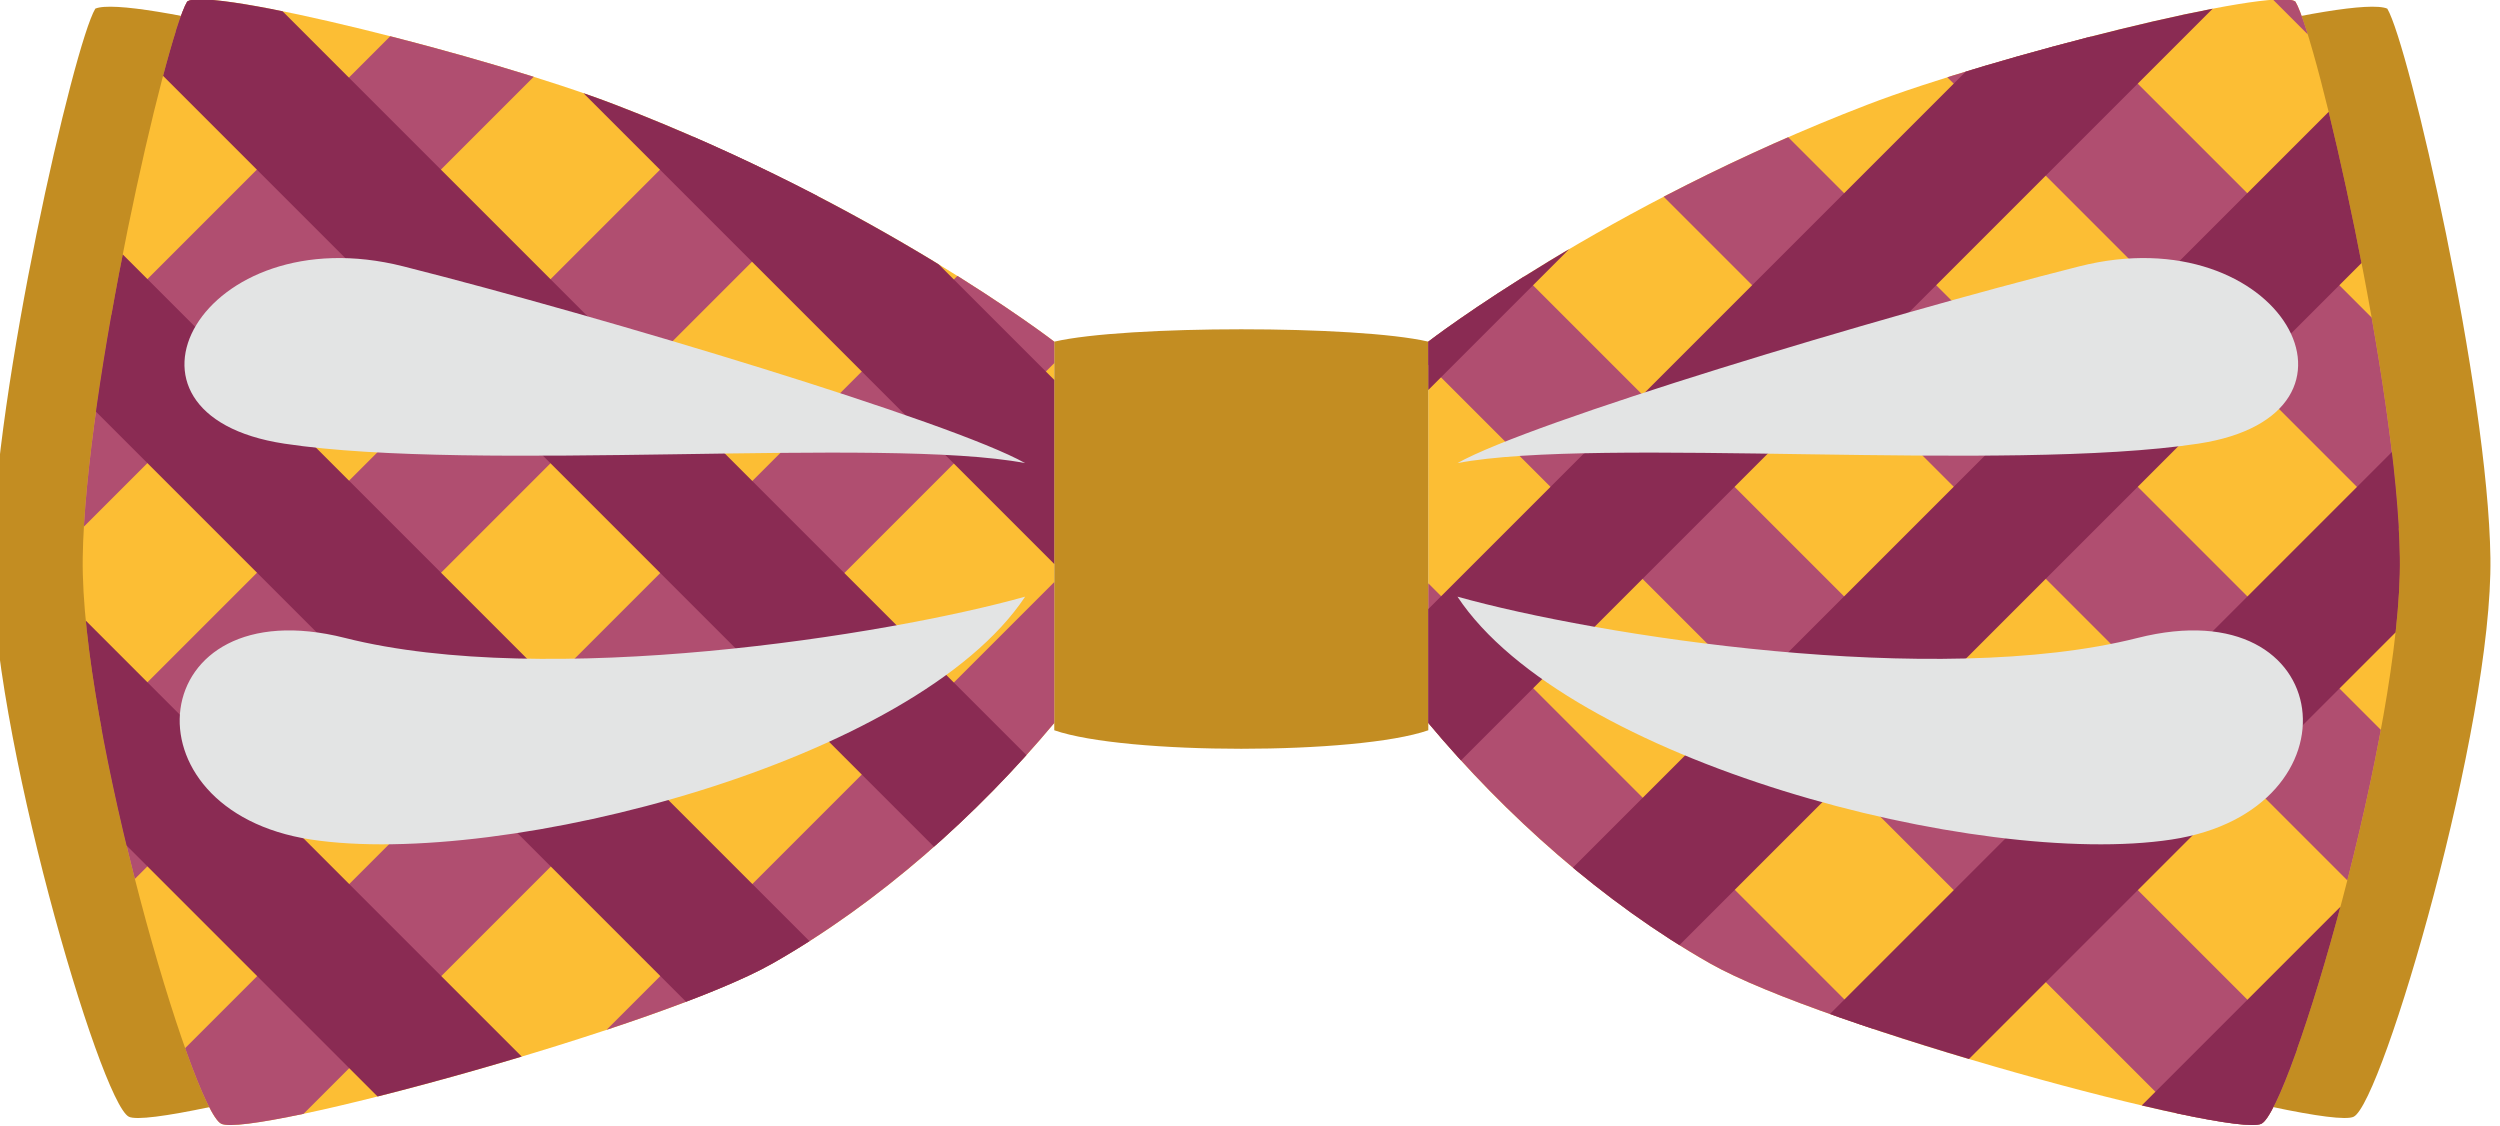 <?xml version="1.0" encoding="UTF-8" standalone="no"?>
<!-- Created with Inkscape (http://www.inkscape.org/) -->

<svg
   xmlns:dc="http://purl.org/dc/elements/1.1/"
   xmlns:cc="http://creativecommons.org/ns#"
   xmlns:rdf="http://www.w3.org/1999/02/22-rdf-syntax-ns#"
   xmlns:svg="http://www.w3.org/2000/svg"
   xmlns="http://www.w3.org/2000/svg"
   xmlns:xlink="http://www.w3.org/1999/xlink"
   xmlns:sodipodi="http://sodipodi.sourceforge.net/DTD/sodipodi-0.dtd"
   xmlns:inkscape="http://www.inkscape.org/namespaces/inkscape"
   width="194.47"
   height="87.621"
   viewBox="0 0 51.453 23.183"
   version="1.1"
   id="svg1161"
   inkscape:version="0.92.4 (5da689c313, 2019-01-14)"
   sodipodi:docname="4.svg">
  <defs
     id="defs1155">
    <clipPath
       id="SVGID_2_">
      <use
         height="100%"
         width="100%"
         y="0"
         x="0"
         style="overflow:visible"
         xlink:href="#SVGID_1_"
         overflow="visible"
         id="use15" />
    </clipPath>
    <clipPath
       id="SVGID_4_">
      <use
         height="100%"
         width="100%"
         y="0"
         x="0"
         style="overflow:visible"
         xlink:href="#SVGID_3_"
         overflow="visible"
         id="use91" />
    </clipPath>
    <clipPath
       id="SVGID_6_">
      <use
         height="100%"
         width="100%"
         y="0"
         x="0"
         style="overflow:visible"
         xlink:href="#SVGID_5_"
         overflow="visible"
         id="use193" />
    </clipPath>
    <clipPath
       id="SVGID_8_">
      <use
         height="100%"
         width="100%"
         y="0"
         x="0"
         style="overflow:visible"
         xlink:href="#SVGID_7_"
         overflow="visible"
         id="use251" />
    </clipPath>
    <clipPath
       id="SVGID_10_">
      <use
         height="100%"
         width="100%"
         y="0"
         x="0"
         style="overflow:visible"
         xlink:href="#SVGID_9_"
         overflow="visible"
         id="use335" />
    </clipPath>
    <clipPath
       id="SVGID_12_">
      <use
         height="100%"
         width="100%"
         y="0"
         x="0"
         style="overflow:visible"
         xlink:href="#SVGID_11_"
         overflow="visible"
         id="use453" />
    </clipPath>
    <clipPath
       id="SVGID_14_">
      <use
         height="100%"
         width="100%"
         y="0"
         x="0"
         style="overflow:visible"
         xlink:href="#SVGID_13_"
         overflow="visible"
         id="use597" />
    </clipPath>
    <clipPath
       id="SVGID_16_">
      <use
         height="100%"
         width="100%"
         y="0"
         x="0"
         style="overflow:visible"
         xlink:href="#SVGID_15_"
         overflow="visible"
         id="use679" />
    </clipPath>
    <clipPath
       id="SVGID_18_">
      <use
         height="100%"
         width="100%"
         y="0"
         x="0"
         style="overflow:visible"
         xlink:href="#SVGID_17_"
         overflow="visible"
         id="use785" />
    </clipPath>
    <clipPath
       id="SVGID_20_">
      <use
         height="100%"
         width="100%"
         y="0"
         x="0"
         style="overflow:visible"
         xlink:href="#SVGID_19_"
         overflow="visible"
         id="use837" />
    </clipPath>
    <clipPath
       id="SVGID_22_">
      <use
         height="100%"
         width="100%"
         y="0"
         x="0"
         style="overflow:visible"
         xlink:href="#SVGID_21_"
         overflow="visible"
         id="use915" />
    </clipPath>
    <clipPath
       id="SVGID_24_">
      <use
         height="100%"
         width="100%"
         y="0"
         x="0"
         style="overflow:visible"
         xlink:href="#SVGID_23_"
         overflow="visible"
         id="use1009" />
    </clipPath>
    <clipPath
       id="SVGID_26_">
      <use
         height="100%"
         width="100%"
         y="0"
         x="0"
         style="overflow:visible"
         xlink:href="#SVGID_25_"
         overflow="visible"
         id="use1129" />
    </clipPath>
    <clipPath
       id="SVGID_28_">
      <use
         height="100%"
         width="100%"
         y="0"
         x="0"
         style="overflow:visible"
         xlink:href="#SVGID_27_"
         overflow="visible"
         id="use1177" />
    </clipPath>
    <path
       inkscape:connector-curvature="0"
       id="SVGID_1_"
       d="m 85.61,63.771 c 0,0 9.11,-7.035 22.765,-12.285 6.524,-2.508 21.116,-6.162 22.188,-5.343 1.133,1.889 5.288,20.02 5.415,28.834 0.125,8.814 -5.667,28.584 -7.177,29.34 -1.511,0.754 -22.784,-5.016 -28.585,-8.31 C 94.676,92.859 89.593,88.308 85.611,83.54 85.61,80.015 85.61,63.771 85.61,63.771 Z" />
    <path
       inkscape:connector-curvature="0"
       id="SVGID_3_"
       d="m 66.218,63.771 c 0,0 -9.109,-7.035 -22.765,-12.285 -6.523,-2.508 -21.116,-6.162 -22.186,-5.343 -1.133,1.889 -5.288,20.021 -5.414,28.836 -0.127,8.812 5.666,28.582 7.176,29.338 1.511,0.754 22.782,-5.016 28.583,-8.31 5.54,-3.148 10.624,-7.699 14.605,-12.467 0.001,-3.525 0.001,-19.769 0.001,-19.769 z" />
    <path
       inkscape:connector-curvature="0"
       id="SVGID_5_"
       d="m 216.268,64.571 c 0,0 -9.109,-7.034 -22.765,-12.285 -6.523,-2.509 -21.116,-6.162 -22.187,-5.343 -1.133,1.889 -5.288,20.021 -5.414,28.835 -0.127,8.814 5.666,28.583 7.176,29.339 1.511,0.755 22.782,-5.014 28.583,-8.311 5.54,-3.147 10.624,-7.697 14.605,-12.465 0.002,-3.527 0.002,-19.77 0.002,-19.77 z" />
    <path
       inkscape:connector-curvature="0"
       id="SVGID_7_"
       d="m 235.66,64.57 c 0,0 9.11,-7.034 22.765,-12.285 6.524,-2.509 21.116,-6.162 22.188,-5.343 1.133,1.888 5.288,20.021 5.415,28.835 0.125,8.814 -5.667,28.583 -7.177,29.339 -1.511,0.755 -22.784,-5.014 -28.585,-8.311 -5.54,-3.148 -10.623,-7.697 -14.605,-12.466 C 235.66,80.814 235.66,64.57 235.66,64.57 Z" />
    <path
       inkscape:connector-curvature="0"
       id="SVGID_9_"
       d="m 365.769,66.058 c 0,0 -9.111,-7.032 -22.767,-12.284 -6.523,-2.508 -21.116,-6.161 -22.186,-5.343 -1.133,1.89 -5.289,20.021 -5.415,28.835 -0.126,8.814 5.667,28.583 7.178,29.338 1.51,0.757 22.782,-5.013 28.583,-8.31 5.54,-3.148 10.624,-7.696 14.606,-12.465 0.001,-3.526 0.001,-19.771 0.001,-19.771 z" />
    <path
       inkscape:connector-curvature="0"
       id="SVGID_11_"
       d="m 385.16,66.058 c 0,0 9.111,-7.034 22.766,-12.284 6.524,-2.508 21.116,-6.161 22.187,-5.343 1.133,1.89 5.288,20.021 5.416,28.835 0.125,8.814 -5.667,28.583 -7.178,29.338 -1.511,0.757 -22.782,-5.014 -28.585,-8.31 -5.54,-3.148 -10.623,-7.696 -14.605,-12.465 -10e-4,-3.526 -10e-4,-19.771 -10e-4,-19.771 z" />
    <path
       inkscape:connector-curvature="0"
       id="SVGID_13_"
       d="m 515.153,66.489 c 0,0 -9.11,-7.035 -22.766,-12.286 -6.523,-2.509 -21.116,-6.162 -22.186,-5.343 -1.133,1.89 -5.289,20.021 -5.415,28.834 -0.125,8.814 5.667,28.583 7.178,29.339 1.51,0.754 22.782,-5.014 28.583,-8.311 5.539,-3.147 10.624,-7.697 14.606,-12.465 0,-3.525 0,-19.768 0,-19.768 z" />
    <path
       inkscape:connector-curvature="0"
       id="SVGID_15_"
       d="m 534.544,66.489 c 0,0 9.112,-7.035 22.766,-12.286 6.525,-2.509 21.116,-6.162 22.188,-5.343 1.133,1.888 5.287,20.021 5.415,28.834 0.125,8.814 -5.667,28.583 -7.178,29.339 -1.51,0.754 -22.782,-5.015 -28.584,-8.311 -5.54,-3.147 -10.622,-7.697 -14.606,-12.465 -10e-4,-3.525 -10e-4,-19.768 -10e-4,-19.768 z" />
    <path
       inkscape:connector-curvature="0"
       id="SVGID_17_"
       d="m 666.023,66.498 c 0,0 -9.111,-7.035 -22.766,-12.285 -6.523,-2.509 -21.116,-6.162 -22.186,-5.343 -1.133,1.888 -5.289,20.02 -5.415,28.834 -0.126,8.814 5.667,28.583 7.178,29.338 1.511,0.755 22.782,-5.014 28.583,-8.31 5.539,-3.148 10.624,-7.698 14.606,-12.465 0,-3.527 0,-19.769 0,-19.769 z" />
    <path
       inkscape:connector-curvature="0"
       id="SVGID_19_"
       d="m 685.413,66.497 c 0,0 9.111,-7.034 22.766,-12.284 6.525,-2.509 21.116,-6.162 22.188,-5.343 1.133,1.888 5.287,20.02 5.415,28.834 0.125,8.814 -5.667,28.583 -7.178,29.338 -1.51,0.755 -22.782,-5.014 -28.584,-8.31 -5.54,-3.149 -10.623,-7.698 -14.606,-12.465 -10e-4,-3.527 -10e-4,-19.77 -10e-4,-19.77 z" />
    <path
       inkscape:connector-curvature="0"
       id="SVGID_21_"
       d="m 814.768,66.498 c 0,0 -9.109,-7.035 -22.765,-12.286 -6.523,-2.509 -21.116,-6.161 -22.186,-5.343 -1.133,1.888 -5.288,20.021 -5.414,28.835 -0.127,8.814 5.666,28.583 7.176,29.339 1.511,0.756 22.782,-5.014 28.583,-8.31 5.54,-3.148 10.624,-7.697 14.605,-12.466 10e-4,-3.526 10e-4,-19.769 10e-4,-19.769 z" />
    <path
       inkscape:connector-curvature="0"
       id="SVGID_23_"
       d="m 834.16,66.498 c 0,0 9.11,-7.035 22.765,-12.285 6.524,-2.509 21.116,-6.162 22.188,-5.343 1.133,1.889 5.288,20.021 5.415,28.835 0.125,8.814 -5.667,28.584 -7.177,29.339 -1.511,0.756 -22.784,-5.015 -28.585,-8.31 -5.54,-3.148 -10.622,-7.697 -14.605,-12.466 -10e-4,-3.527 -10e-4,-19.77 -10e-4,-19.77 z" />
    <path
       inkscape:connector-curvature="0"
       id="SVGID_25_"
       d="m 984.75,66.772 c 0,0 9.11,-7.035 22.765,-12.285 6.524,-2.509 21.116,-6.161 22.187,-5.343 1.133,1.889 5.288,20.021 5.414,28.835 0.126,8.814 -5.666,28.584 -7.177,29.34 -1.511,0.755 -22.782,-5.015 -28.583,-8.311 -5.54,-3.148 -10.624,-7.697 -14.606,-12.466 0,-3.527 0,-19.77 0,-19.77 z" />
    <path
       inkscape:connector-curvature="0"
       id="SVGID_27_"
       d="m 965.359,66.772 c 0,0 -9.11,-7.034 -22.765,-12.285 -6.524,-2.509 -21.116,-6.162 -22.187,-5.343 -1.133,1.889 -5.289,20.021 -5.415,28.835 -0.126,8.814 5.667,28.583 7.178,29.339 1.511,0.755 22.782,-5.015 28.583,-8.311 5.54,-3.148 10.624,-7.697 14.606,-12.466 0,-3.526 0,-19.769 0,-19.769 z" />
  </defs>
  <sodipodi:namedview
     id="base"
     pagecolor="#ffffff"
     bordercolor="#666666"
     borderopacity="1.0"
     inkscape:pageopacity="0.0"
     inkscape:pageshadow="2"
     inkscape:zoom="0.7"
     inkscape:cx="23.546876"
     inkscape:cy="-60.325107"
     inkscape:document-units="mm"
     inkscape:current-layer="layer1"
     showgrid="false"
     units="px"
     inkscape:window-width="1920"
     inkscape:window-height="1017"
     inkscape:window-x="-8"
     inkscape:window-y="-8"
     inkscape:window-maximized="1"
     fit-margin-top="0"
     fit-margin-left="0"
     fit-margin-right="0"
     fit-margin-bottom="0" />
  <g
     inkscape:label="Layer 1"
     inkscape:groupmode="layer"
     id="layer1"
     transform="translate(-0.647,-260.109)">
    <g
       transform="matrix(0.397,0,0,0.397,-242.066,240.741)"
       id="g900">
      <g
         id="g886">
        <path
           style="fill:#c38d22"
           inkscape:connector-curvature="0"
           d="m 660.699,66.64 c 0,0 -8.997,-6.946 -22.482,-12.131 -6.442,-2.477 -20.17,-6.017 -21.909,-5.275 -1.119,1.864 -5.222,19.77 -5.347,28.474 -0.124,8.704 5.596,28.226 7.087,28.972 1.493,0.746 22.497,-4.953 28.226,-8.207 5.47,-3.109 10.49,-7.603 14.424,-12.31 10e-4,-3.482 10e-4,-19.523 10e-4,-19.523 z"
           id="path772" />
        <path
           style="fill:#fcbe34"
           inkscape:connector-curvature="0"
           d="m 666.023,66.498 c 0,0 -9.111,-7.035 -22.766,-12.285 -6.523,-2.509 -21.116,-6.162 -22.186,-5.343 -1.133,1.888 -5.289,20.02 -5.415,28.834 -0.126,8.814 5.667,28.583 7.178,29.338 1.511,0.755 22.782,-5.014 28.583,-8.31 5.539,-3.148 10.624,-7.698 14.606,-12.465 0,-3.527 0,-19.769 0,-19.769 z"
           id="path774" />
        <path
           style="fill:#c38d22"
           inkscape:connector-curvature="0"
           d="m 690.738,66.64 c 0,0 8.997,-6.946 22.481,-12.131 6.443,-2.477 20.17,-6.018 21.91,-5.275 1.118,1.864 5.222,19.77 5.347,28.474 0.124,8.704 -5.596,28.226 -7.088,28.971 -1.492,0.747 -22.497,-4.952 -28.225,-8.207 -5.472,-3.108 -10.492,-7.602 -14.424,-12.311 -10e-4,-3.48 -10e-4,-19.521 -10e-4,-19.521 z"
           id="path776" />
        <path
           style="fill:#fcbe34"
           inkscape:connector-curvature="0"
           d="m 685.413,66.497 c 0,0 9.111,-7.034 22.766,-12.284 6.525,-2.509 21.116,-6.162 22.188,-5.343 1.133,1.888 5.287,20.02 5.415,28.834 0.125,8.814 -5.667,28.583 -7.178,29.338 -1.51,0.755 -22.782,-5.014 -28.584,-8.31 -5.54,-3.149 -10.623,-7.698 -14.606,-12.465 -10e-4,-3.527 -10e-4,-19.77 -10e-4,-19.77 z"
           id="path778" />
        <path
           style="fill:#c38d22"
           inkscape:connector-curvature="0"
           d="m 666.023,66.498 c 0,2.015 0,17.125 0,20.147 3.69,1.279 15.701,1.279 19.391,0 0,-3.022 0,-18.132 0,-20.148 -3.674,-0.854 -15.717,-0.853 -19.391,0.001 z"
           id="path780" />
        <g
           id="g832">
          <defs
             id="defs783">
            <path
               inkscape:connector-curvature="0"
               id="path3395"
               d="m 666.023,66.498 c 0,0 -9.111,-7.035 -22.766,-12.285 -6.523,-2.509 -21.116,-6.162 -22.186,-5.343 -1.133,1.888 -5.289,20.02 -5.415,28.834 -0.126,8.814 5.667,28.583 7.178,29.338 1.511,0.755 22.782,-5.014 28.583,-8.31 5.539,-3.148 10.624,-7.698 14.606,-12.465 0,-3.527 0,-19.769 0,-19.769 z" />
          </defs>
          <clipPath
             id="clipPath2566">
            <use
               height="100%"
               width="100%"
               y="0"
               x="0"
               style="overflow:visible"
               xlink:href="#SVGID_17_"
               overflow="visible"
               id="use2564" />
          </clipPath>
          <g
             clip-path="url(#SVGID_18_)"
             id="g830">
            <g
               id="g812">
              <rect
                 style="fill:#b04e70"
                 x="699.249"
                 y="75.651"
                 transform="matrix(-0.707,-0.707,0.707,-0.707,1107.128,719.773)"
                 width="6.747"
                 height="109.917"
                 id="rect788" />
              <rect
                 style="fill:#b04e70"
                 x="688.796"
                 y="65.199"
                 transform="matrix(-0.707,-0.707,0.707,-0.707,1096.748,694.487)"
                 width="6.748"
                 height="109.918"
                 id="rect790" />
              <rect
                 style="fill:#b04e70"
                 x="678.344"
                 y="54.747"
                 transform="matrix(-0.707,-0.707,0.707,-0.707,1086.247,669.287)"
                 width="6.749"
                 height="109.918"
                 id="rect792" />
              <rect
                 style="fill:#b04e70"
                 x="667.892"
                 y="44.295"
                 transform="matrix(-0.707,-0.707,0.707,-0.707,1075.743,644.091)"
                 width="6.748"
                 height="109.917"
                 id="rect794" />
              <rect
                 style="fill:#b04e70"
                 x="657.44"
                 y="33.843"
                 transform="matrix(-0.707,-0.707,0.707,-0.707,1065.288,618.86)"
                 width="6.748"
                 height="109.917"
                 id="rect796" />
              <rect
                 style="fill:#b04e70"
                 x="646.987"
                 y="23.391"
                 transform="matrix(-0.707,-0.707,0.707,-0.707,1054.889,593.584)"
                 width="6.749"
                 height="109.917"
                 id="rect798" />
              <rect
                 style="fill:#b04e70"
                 x="636.536"
                 y="12.939"
                 transform="matrix(-0.707,-0.707,0.707,-0.707,1044.348,568.422)"
                 width="6.747"
                 height="109.916"
                 id="rect800" />
              <rect
                 style="fill:#b04e70"
                 x="626.084"
                 y="2.486"
                 transform="matrix(-0.707,-0.707,0.707,-0.707,1033.909,543.178)"
                 width="6.748"
                 height="109.917"
                 id="rect802" />
              <rect
                 style="fill:#b04e70"
                 x="615.631"
                 y="-7.965"
                 transform="matrix(-0.707,-0.707,0.707,-0.707,1023.526,517.885)"
                 width="6.749"
                 height="109.917"
                 id="rect804" />
              <rect
                 style="fill:#b04e70"
                 x="605.179"
                 y="-18.418"
                 transform="matrix(-0.707,-0.707,0.707,-0.707,1013.065,492.656)"
                 width="6.748"
                 height="109.918"
                 id="rect806" />
              <rect
                 style="fill:#b04e70"
                 x="594.727"
                 y="-28.87"
                 transform="matrix(-0.707,-0.707,0.707,-0.707,1002.578,467.455)"
                 width="6.748"
                 height="109.917"
                 id="rect808" />
              <rect
                 style="fill:#b04e70"
                 x="584.274"
                 y="-39.322"
                 transform="matrix(-0.707,-0.707,0.707,-0.707,992.114,442.233)"
                 width="6.749"
                 height="109.917"
                 id="rect810" />
            </g>
            <g
               id="g828">
              <rect
                 style="fill:#8a2b53"
                 x="610.067"
                 y="8.377"
                 transform="matrix(0.707,-0.707,0.707,0.707,106.043,464.284)"
                 width="6.748"
                 height="191.529"
                 id="rect814" />
              <rect
                 style="fill:#8a2b53"
                 x="620.519"
                 y="-2.075"
                 transform="matrix(0.707,-0.707,0.707,0.707,116.457,468.561)"
                 width="6.749"
                 height="191.528"
                 id="rect816" />
              <rect
                 style="fill:#8a2b53"
                 x="630.972"
                 y="-12.526"
                 transform="matrix(0.707,-0.707,0.707,0.707,126.906,472.887)"
                 width="6.748"
                 height="191.527"
                 id="rect818" />
              <rect
                 style="fill:#8a2b53"
                 x="641.423"
                 y="-22.98"
                 transform="matrix(0.707,-0.707,0.707,0.707,137.399,477.269)"
                 width="6.749"
                 height="191.529"
                 id="rect820" />
              <rect
                 style="fill:#8a2b53"
                 x="651.874"
                 y="-33.433"
                 transform="matrix(0.707,-0.707,0.707,0.707,147.873,481.625)"
                 width="6.749"
                 height="191.529"
                 id="rect822" />
              <rect
                 style="fill:#8a2b53"
                 x="662.328"
                 y="-43.884"
                 transform="matrix(0.707,-0.707,0.707,0.707,158.306,485.931)"
                 width="6.748"
                 height="191.529"
                 id="rect824" />
              <rect
                 style="fill:#8a2b53"
                 x="672.78"
                 y="-54.335"
                 transform="matrix(0.707,-0.707,0.707,0.707,168.713,490.21)"
                 width="6.748"
                 height="191.528"
                 id="rect826" />
            </g>
          </g>
        </g>
        <g
           id="g884">
          <defs
             id="defs835">
            <path
               inkscape:connector-curvature="0"
               id="path3423"
               d="m 685.413,66.497 c 0,0 9.111,-7.034 22.766,-12.284 6.525,-2.509 21.116,-6.162 22.188,-5.343 1.133,1.888 5.287,20.02 5.415,28.834 0.125,8.814 -5.667,28.583 -7.178,29.338 -1.51,0.755 -22.782,-5.014 -28.584,-8.31 -5.54,-3.149 -10.623,-7.698 -14.606,-12.465 -10e-4,-3.527 -10e-4,-19.77 -10e-4,-19.77 z" />
          </defs>
          <clipPath
             id="clipPath2595">
            <use
               height="100%"
               width="100%"
               y="0"
               x="0"
               style="overflow:visible"
               xlink:href="#SVGID_19_"
               overflow="visible"
               id="use2593" />
          </clipPath>
          <g
             clip-path="url(#SVGID_20_)"
             id="g882">
            <g
               id="g864">
              <rect
                 style="fill:#b04e70"
                 x="682.855"
                 y="71.324"
                 transform="matrix(0.707,-0.707,0.707,0.707,111.73,522.273)"
                 width="6.748"
                 height="109.918"
                 id="rect840" />
              <rect
                 style="fill:#b04e70"
                 x="693.308"
                 y="60.872"
                 transform="matrix(0.707,-0.707,0.707,0.707,122.119,526.512)"
                 width="6.748"
                 height="109.917"
                 id="rect842" />
              <rect
                 style="fill:#b04e70"
                 x="703.76"
                 y="50.42"
                 transform="matrix(0.707,-0.707,0.707,0.707,132.57,530.842)"
                 width="6.748"
                 height="109.916"
                 id="rect844" />
              <rect
                 style="fill:#b04e70"
                 x="714.212"
                 y="39.968"
                 transform="matrix(0.707,-0.707,0.707,0.707,143.097,535.27)"
                 width="6.748"
                 height="109.917"
                 id="rect846" />
              <rect
                 style="fill:#b04e70"
                 x="724.664"
                 y="29.515"
                 transform="matrix(0.707,-0.707,0.707,0.707,153.529,539.572)"
                 width="6.747"
                 height="109.917"
                 id="rect848" />
              <rect
                 style="fill:#b04e70"
                 x="735.116"
                 y="19.063"
                 transform="matrix(0.707,-0.707,0.707,0.707,164.004,543.929)"
                 width="6.747"
                 height="109.917"
                 id="rect850" />
              <rect
                 style="fill:#b04e70"
                 x="745.568"
                 y="8.611"
                 transform="matrix(0.707,-0.707,0.707,0.707,174.433,548.228)"
                 width="6.748"
                 height="109.918"
                 id="rect852" />
              <rect
                 style="fill:#b04e70"
                 x="756.02"
                 y="-1.842"
                 transform="matrix(0.707,-0.707,0.707,0.707,184.862,552.53)"
                 width="6.748"
                 height="109.917"
                 id="rect854" />
              <rect
                 style="fill:#b04e70"
                 x="766.472"
                 y="-12.293"
                 transform="matrix(0.707,-0.707,0.707,0.707,195.314,556.86)"
                 width="6.749"
                 height="109.917"
                 id="rect856" />
              <rect
                 style="fill:#b04e70"
                 x="776.923"
                 y="-22.745"
                 transform="matrix(0.707,-0.707,0.707,0.707,205.794,561.22)"
                 width="6.75"
                 height="109.917"
                 id="rect858" />
              <rect
                 style="fill:#b04e70"
                 x="787.376"
                 y="-33.197"
                 transform="matrix(0.707,-0.707,0.707,0.707,216.22,565.522)"
                 width="6.749"
                 height="109.917"
                 id="rect860" />
              <rect
                 style="fill:#b04e70"
                 x="797.828"
                 y="-43.649"
                 transform="matrix(0.707,-0.707,0.707,0.707,226.672,569.851)"
                 width="6.748"
                 height="109.917"
                 id="rect862" />
            </g>
            <g
               id="g880">
              <rect
                 style="fill:#8a2b53"
                 x="709.324"
                 y="-58.663"
                 transform="matrix(0.707,0.707,-0.707,0.707,234.965,-493.074)"
                 width="6.749"
                 height="191.529"
                 id="rect866" />
              <rect
                 style="fill:#8a2b53"
                 x="719.776"
                 y="-48.211"
                 transform="matrix(0.707,0.707,-0.707,0.707,245.391,-497.381)"
                 width="6.748"
                 height="191.528"
                 id="rect868" />
              <rect
                 style="fill:#8a2b53"
                 x="730.228"
                 y="-37.759"
                 transform="matrix(0.707,0.707,-0.707,0.707,255.842,-501.711)"
                 width="6.748"
                 height="191.529"
                 id="rect870" />
              <rect
                 style="fill:#8a2b53"
                 x="740.68"
                 y="-27.306"
                 transform="matrix(0.707,0.707,-0.707,0.707,266.366,-506.1)"
                 width="6.748"
                 height="191.528"
                 id="rect872" />
              <rect
                 style="fill:#8a2b53"
                 x="751.132"
                 y="-16.855"
                 transform="matrix(0.707,0.707,-0.707,0.707,276.846,-510.452)"
                 width="6.747"
                 height="191.529"
                 id="rect874" />
              <rect
                 style="fill:#8a2b53"
                 x="761.585"
                 y="-6.403"
                 transform="matrix(0.707,0.707,-0.707,0.707,287.163,-514.674)"
                 width="6.747"
                 height="191.529"
                 id="rect876" />
              <rect
                 style="fill:#8a2b53"
                 x="772.036"
                 y="4.049"
                 transform="matrix(0.707,0.707,-0.707,0.707,297.691,-519.063)"
                 width="6.748"
                 height="191.528"
                 id="rect878" />
            </g>
          </g>
        </g>
      </g>
      <g
         id="g892">
        <path
           style="fill:#e3e4e4"
           inkscape:connector-curvature="0"
           d="m 664.512,72.794 c -3.813,-2.141 -21.784,-7.555 -32.234,-10.199 -10.451,-2.645 -16.117,7.681 -6.17,9.191 9.946,1.512 31.101,-0.378 38.404,1.008 z"
           id="path888" />
        <path
           style="fill:#e3e4e4"
           inkscape:connector-curvature="0"
           d="m 664.512,79.718 c -7.177,2.016 -24.806,4.785 -35.256,2.141 -10.452,-2.645 -11.711,8.94 -1.764,10.451 9.947,1.512 31.356,-4.036 37.02,-12.592 z"
           id="path890" />
      </g>
      <g
         id="g898">
        <path
           style="fill:#e3e4e4"
           inkscape:connector-curvature="0"
           d="m 686.925,72.794 c 3.813,-2.141 21.783,-7.555 32.235,-10.199 10.452,-2.645 16.117,7.681 6.169,9.191 -9.946,1.511 -31.101,-0.378 -38.404,1.008 z"
           id="path894" />
        <path
           style="fill:#e3e4e4"
           inkscape:connector-curvature="0"
           d="m 686.925,79.718 c 7.177,2.015 24.806,4.785 35.257,2.141 10.451,-2.645 11.71,8.939 1.763,10.451 -9.948,1.512 -31.357,-4.038 -37.02,-12.592 z"
           id="path896" />
      </g>
    </g>
    <g
       transform="matrix(0.397,0,0,0.397,-3.594,240.741)"
       id="g1288" />
    <g
       transform="matrix(0.397,0,0,0.397,-3.594,240.741)"
       id="g1290" />
    <g
       transform="matrix(0.397,0,0,0.397,-3.594,240.741)"
       id="g1292" />
    <g
       transform="matrix(0.397,0,0,0.397,-3.594,240.741)"
       id="g1294" />
    <g
       transform="matrix(0.397,0,0,0.397,-3.594,240.741)"
       id="g1296" />
    <g
       transform="matrix(0.397,0,0,0.397,-3.594,240.741)"
       id="g1298" />
  </g>
</svg>
